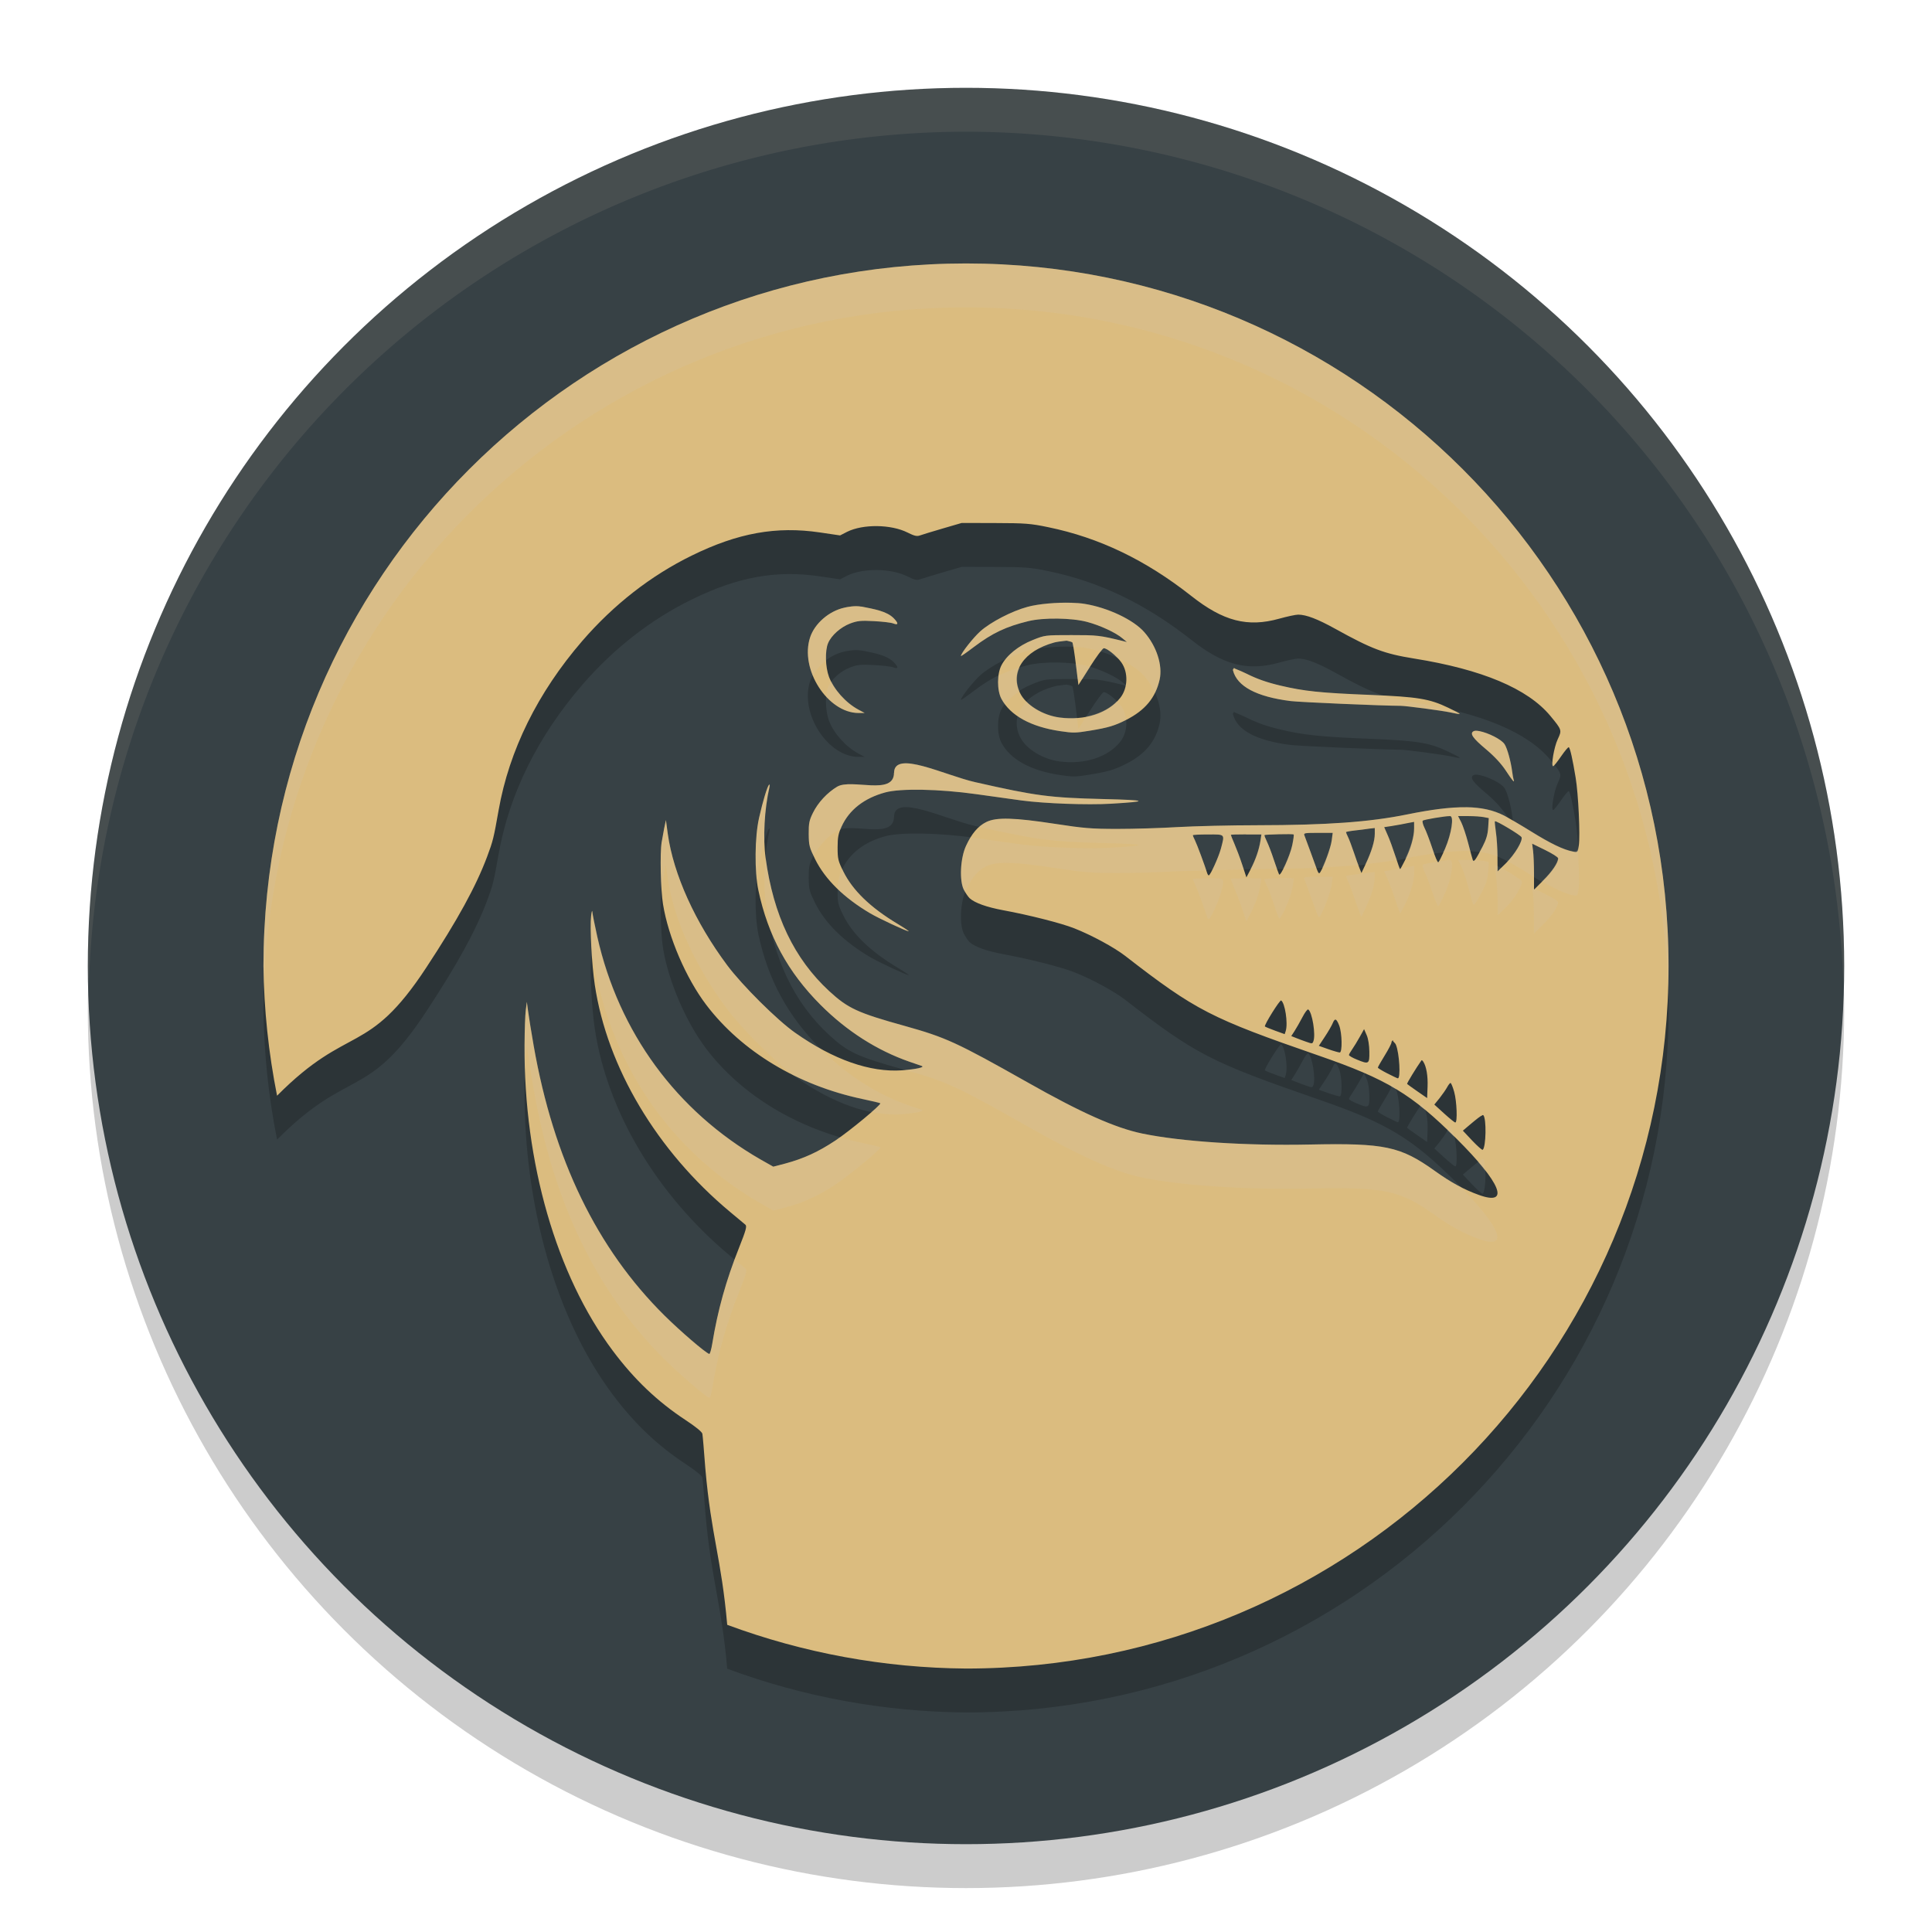 <svg xmlns="http://www.w3.org/2000/svg" width="22" height="22" version="1.1">
 <circle style="opacity:0.2" cx="11" cy="11.5" r="10"/>
 <circle style="fill:#374145" cx="11" cy="11" r="10"/>
 <path style="opacity:0.1;fill:#d3c6aa" d="M 11,1 A 10,10 0 0 0 1,11 10,10 0 0 0 1.011,11.291 10,10 0 0 1 11,1.5 10,10 0 0 1 20.989,11.209 10,10 0 0 0 21,11 10,10 0 0 0 11,1 Z"/>
 <path style="opacity:0.2" d="m 11,3.5 c -4.418,0 -8,3.582 -8,8 0.006,0.496 0.058,0.99 0.155,1.477 C 3.978,12.148 4.183,12.541 4.854,11.518 5.21,10.977 5.42,10.594 5.547,10.255 5.614,10.076 5.622,10.042 5.678,9.725 5.798,9.045 6.123,8.386 6.63,7.799 6.989,7.384 7.412,7.054 7.878,6.826 8.404,6.568 8.841,6.49 9.336,6.563 l 0.23,0.034 0.08,-0.041 c 0.18,-0.09 0.501,-0.086 0.688,0.008 0.078,0.039 0.107,0.046 0.142,0.033 0.024,-0.009 0.14,-0.044 0.259,-0.079 l 0.216,-0.063 0.38,0.001 c 0.341,0.001 0.403,0.005 0.604,0.047 0.583,0.12 1.111,0.374 1.63,0.783 0.365,0.288 0.641,0.36 1.002,0.259 0.09,-0.025 0.187,-0.046 0.216,-0.046 0.091,3.075e-4 0.219,0.049 0.423,0.162 0.415,0.23 0.556,0.283 0.897,0.338 0.773,0.124 1.293,0.342 1.551,0.653 0.132,0.16 0.133,0.162 0.084,0.266 -0.042,0.089 -0.079,0.307 -0.052,0.307 0.008,-2.26e-4 0.048,-0.051 0.09,-0.112 0.042,-0.061 0.081,-0.108 0.088,-0.104 0.015,0.009 0.044,0.139 0.078,0.346 0.031,0.185 0.053,0.658 0.036,0.772 -0.012,0.08 -0.013,0.081 -0.067,0.07 -0.107,-0.02 -0.254,-0.091 -0.473,-0.227 -0.122,-0.076 -0.263,-0.158 -0.313,-0.184 -0.239,-0.121 -0.546,-0.125 -1.102,-0.012 -0.427,0.087 -0.914,0.122 -1.706,0.123 -0.304,2.15e-4 -0.712,0.01 -0.906,0.021 -0.195,0.012 -0.505,0.021 -0.69,0.021 -0.294,-1.39e-4 -0.384,-0.008 -0.708,-0.058 -0.464,-0.071 -0.667,-0.077 -0.781,-0.021 -0.094,0.046 -0.167,0.131 -0.232,0.272 -0.065,0.14 -0.077,0.397 -0.025,0.499 0.019,0.037 0.049,0.081 0.067,0.098 0.059,0.053 0.193,0.101 0.381,0.136 0.298,0.055 0.664,0.148 0.81,0.206 0.202,0.08 0.452,0.216 0.577,0.312 0.808,0.626 0.975,0.711 2.208,1.138 0.777,0.269 1.056,0.437 1.566,0.944 0.51,0.507 0.616,0.772 0.256,0.642 -0.17,-0.061 -0.318,-0.142 -0.502,-0.274 -0.392,-0.28 -0.569,-0.318 -1.424,-0.3 -0.726,0.015 -1.462,-0.033 -1.907,-0.125 -0.308,-0.064 -0.698,-0.238 -1.312,-0.586 C 10.892,12.369 10.771,12.314 10.304,12.183 9.763,12.033 9.655,11.982 9.442,11.786 9.043,11.417 8.807,10.925 8.718,10.269 c -0.031,-0.229 -0.014,-0.555 0.043,-0.803 0.005,-0.024 0.004,-0.038 -0.004,-0.03 -0.02,0.02 -0.071,0.188 -0.113,0.375 -0.05,0.218 -0.054,0.612 -0.008,0.828 0.109,0.515 0.335,0.931 0.709,1.305 0.298,0.298 0.641,0.517 1.011,0.646 0.062,0.021 0.124,0.043 0.139,0.048 0.043,0.015 -0.064,0.038 -0.225,0.05 -0.361,0.026 -0.779,-0.12 -1.213,-0.425 C 8.853,12.12 8.452,11.721 8.281,11.492 7.915,11.001 7.669,10.457 7.604,9.995 L 7.583,9.838 7.563,9.932 c -0.01,0.052 -0.023,0.124 -0.029,0.16 -0.02,0.122 -0.011,0.543 0.016,0.705 0.06,0.373 0.263,0.845 0.494,1.148 0.404,0.53 1.042,0.914 1.775,1.069 0.109,0.023 0.202,0.045 0.205,0.049 0.015,0.015 -0.35,0.317 -0.511,0.424 -0.194,0.129 -0.359,0.205 -0.57,0.262 l -0.138,0.036 -0.145,-0.082 c -0.958,-0.551 -1.614,-1.447 -1.859,-2.537 -0.029,-0.13 -0.054,-0.257 -0.056,-0.282 -0.001,-0.025 -0.008,-0.005 -0.014,0.046 -0.015,0.128 0.007,0.553 0.042,0.785 0.141,0.94 0.707,1.89 1.539,2.584 0.084,0.07 0.163,0.136 0.176,0.147 0.019,0.017 0.007,0.062 -0.072,0.261 -0.149,0.373 -0.243,0.713 -0.305,1.09 -0.011,0.069 -0.027,0.124 -0.035,0.121 -0.048,-0.017 -0.331,-0.261 -0.51,-0.438 C 6.796,14.717 6.304,13.702 6.077,12.408 6.049,12.247 6.02,12.069 6.013,12.012 l -0.014,-0.104 -0.012,0.095 c -0.007,0.052 -0.013,0.231 -0.014,0.398 -0.008,1.338 0.363,2.622 1.004,3.479 0.247,0.33 0.509,0.579 0.829,0.79 0.117,0.077 0.188,0.135 0.192,0.157 0.004,0.019 0.019,0.198 0.034,0.397 0.067,0.772 0.182,1.016 0.249,1.778 C 9.152,19.325 10.072,19.493 11,19.5 c 4.418,0 8,-3.582 8,-8 0,-4.418 -3.582,-8 -8,-8 z m 1.199,3.864 c -0.166,-0.005 -0.372,0.012 -0.497,0.046 -0.18,0.048 -0.421,0.174 -0.537,0.277 -0.082,0.073 -0.223,0.252 -0.223,0.283 0,0.005 0.067,-0.041 0.148,-0.103 0.211,-0.159 0.366,-0.232 0.62,-0.294 0.173,-0.042 0.493,-0.038 0.669,0.009 0.148,0.039 0.329,0.123 0.404,0.188 l 0.049,0.041 -0.043,-0.011 c -0.27,-0.066 -0.294,-0.068 -0.587,-0.068 -0.301,-1.2e-5 -0.303,1.35e-4 -0.444,0.057 -0.161,0.064 -0.296,0.174 -0.354,0.286 -0.052,0.1 -0.052,0.285 -10e-4,0.382 0.101,0.191 0.336,0.32 0.672,0.369 0.148,0.022 0.173,0.021 0.338,-0.006 0.207,-0.034 0.28,-0.056 0.41,-0.122 0.216,-0.109 0.336,-0.253 0.382,-0.46 0.036,-0.162 -0.035,-0.381 -0.175,-0.54 -0.123,-0.141 -0.417,-0.28 -0.682,-0.322 -0.042,-0.007 -0.093,-0.01 -0.148,-0.012 z m -2.391,0.044 c -0.072,-0.014 -0.162,0.004 -0.195,0.012 -0.174,0.039 -0.336,0.18 -0.388,0.337 -0.121,0.363 0.199,0.862 0.552,0.862 h 0.069 L 9.775,8.581 C 9.63,8.503 9.494,8.35 9.44,8.208 9.398,8.095 9.393,7.909 9.43,7.823 9.467,7.735 9.573,7.641 9.681,7.6 c 0.083,-0.031 0.122,-0.035 0.27,-0.027 0.095,0.005 0.194,0.016 0.22,0.026 0.061,0.024 0.063,-0.001 0.005,-0.06 -0.08,-0.08 -0.221,-0.103 -0.366,-0.132 z m 2.34,0.385 c -0.036,0 0.059,0.009 0.065,0.026 0.006,0.015 0.024,0.129 0.039,0.254 l 0.028,0.228 0.131,-0.207 c 0.072,-0.114 0.143,-0.209 0.156,-0.212 0.033,-0.006 0.149,0.086 0.202,0.161 0.081,0.114 0.075,0.294 -0.013,0.404 -0.139,0.175 -0.403,0.26 -0.688,0.224 -0.195,-0.025 -0.387,-0.144 -0.453,-0.28 -0.117,-0.242 0.043,-0.479 0.387,-0.574 0.058,-0.016 0.181,-0.023 0.145,-0.023 z m 1.904,0.312 c 0.02,0 -0.017,0.006 -0.012,0.028 0.046,0.183 0.268,0.301 0.656,0.35 0.103,0.013 1.055,0.054 1.251,0.054 0.061,-1.85e-5 0.467,0.054 0.562,0.074 0.153,0.033 0.152,0.03 -0.018,-0.052 -0.212,-0.102 -0.347,-0.124 -0.886,-0.146 -0.575,-0.023 -0.752,-0.042 -1.025,-0.106 -0.156,-0.037 -0.268,-0.077 -0.386,-0.136 -0.082,-0.041 -0.163,-0.066 -0.143,-0.066 z m 2.753,0.716 c -0.012,1.655e-4 -0.022,0.003 -0.028,0.007 -0.042,0.026 -0.005,0.079 0.143,0.203 0.101,0.085 0.176,0.167 0.228,0.246 0.073,0.112 0.104,0.148 0.087,0.099 -0.004,-0.012 -0.011,-0.053 -0.016,-0.091 -0.015,-0.117 -0.056,-0.264 -0.086,-0.31 -0.037,-0.057 -0.188,-0.13 -0.284,-0.149 -0.016,-0.003 -0.031,-0.005 -0.043,-0.005 z m -6.625,0.479 c 0,0.265 -0.483,0.062 -0.647,0.158 -0.113,0.066 -0.219,0.18 -0.276,0.297 -0.042,0.085 -0.049,0.119 -0.048,0.241 0.001,0.131 0.007,0.153 0.073,0.287 0.114,0.23 0.327,0.439 0.625,0.615 0.099,0.059 0.411,0.204 0.44,0.206 0.009,5e-4 -0.048,-0.038 -0.128,-0.086 -0.308,-0.185 -0.511,-0.381 -0.617,-0.596 -0.059,-0.12 -0.065,-0.145 -0.064,-0.273 8.5e-5,-0.115 0.008,-0.158 0.045,-0.238 0.087,-0.191 0.258,-0.324 0.499,-0.389 0.174,-0.047 0.611,-0.039 1.033,0.02 0.185,0.026 0.418,0.059 0.518,0.072 0.26,0.035 0.748,0.053 1.019,0.037 0.441,-0.026 0.417,-0.041 -0.086,-0.053 -0.612,-0.015 -0.768,-0.035 -1.46,-0.192 -0.35,-0.079 -0.925,-0.371 -0.925,-0.106 z m 6.332,0.493 c 0.048,0 0.017,0.2 -0.057,0.372 -0.035,0.081 -0.07,0.151 -0.077,0.155 -0.007,0.005 -0.038,-0.068 -0.068,-0.16 -0.031,-0.093 -0.071,-0.199 -0.09,-0.235 -0.018,-0.037 -0.026,-0.073 -0.019,-0.08 0.013,-0.012 0.25,-0.052 0.311,-0.052 z m 0.091,0 h 0.119 c 0.065,0 0.144,0.006 0.175,0.012 l 0.056,0.011 -0.007,0.108 c -0.005,0.08 -0.022,0.136 -0.064,0.217 -0.08,0.153 -0.101,0.183 -0.111,0.152 -0.005,-0.014 -0.029,-0.101 -0.053,-0.193 -0.024,-0.092 -0.06,-0.199 -0.079,-0.237 z m 0.42,0.059 c 0.011,-0.011 0.294,0.158 0.303,0.182 0.016,0.041 -0.077,0.197 -0.178,0.296 l -0.095,0.093 -10e-4,-0.163 c -1.8e-4,-0.09 -0.008,-0.217 -0.018,-0.282 -0.009,-0.066 -0.015,-0.122 -0.012,-0.125 z m -0.92,0.007 v 0.076 c 0,0.095 -0.04,0.234 -0.105,0.363 -0.028,0.055 -0.052,0.1 -0.055,0.1 -0.003,0 -0.027,-0.068 -0.054,-0.151 -0.027,-0.083 -0.066,-0.191 -0.088,-0.239 l -0.039,-0.089 0.08,-0.012 c 0.044,-0.007 0.091,-0.015 0.105,-0.018 0.014,-0.003 0.055,-0.011 0.091,-0.018 z m -0.448,0.07 v 0.067 c 0,0.081 -0.037,0.201 -0.103,0.341 l -0.049,0.104 -0.021,-0.052 c -0.012,-0.028 -0.041,-0.109 -0.065,-0.181 -0.024,-0.071 -0.054,-0.151 -0.067,-0.177 -0.013,-0.026 -0.023,-0.05 -0.023,-0.055 0,-0.004 0.045,-0.013 0.1,-0.019 0.055,-0.006 0.128,-0.015 0.164,-0.021 z m -0.647,0.055 h 0.168 l -0.012,0.09 c -0.011,0.08 -0.087,0.291 -0.13,0.358 -0.013,0.02 -0.02,0.014 -0.036,-0.026 -0.011,-0.028 -0.044,-0.121 -0.075,-0.206 -0.031,-0.085 -0.062,-0.169 -0.069,-0.186 -0.012,-0.028 7.5e-4,-0.03 0.154,-0.03 z m -0.443,0.016 c 0.081,-0.002 0.162,-0.002 0.166,0.003 0.005,0.005 -0.003,0.06 -0.016,0.122 -0.024,0.117 -0.134,0.36 -0.15,0.332 -0.005,-0.009 -0.031,-0.081 -0.058,-0.162 -0.026,-0.081 -0.063,-0.176 -0.081,-0.213 -0.018,-0.037 -0.03,-0.069 -0.027,-0.072 0.005,-0.005 0.085,-0.008 0.166,-0.01 z m -0.808,0.002 c 0.197,0 0.19,-0.008 0.146,0.16 -0.025,0.095 -0.12,0.306 -0.139,0.306 -0.005,0 -0.012,-0.01 -0.016,-0.021 -0.028,-0.091 -0.119,-0.335 -0.14,-0.376 -0.014,-0.028 -0.025,-0.054 -0.025,-0.06 0,-0.005 0.078,-0.009 0.173,-0.009 z m 0.433,0 h 0.174 l -0.011,0.073 c -0.016,0.101 -0.054,0.212 -0.111,0.322 l -0.049,0.094 -0.048,-0.146 c -0.026,-0.08 -0.067,-0.187 -0.089,-0.238 -0.022,-0.051 -0.04,-0.096 -0.04,-0.1 0,-0.004 0.078,-0.006 0.174,-0.006 z m 3.257,0.105 0.147,0.072 c 0.081,0.04 0.149,0.082 0.149,0.095 0.002,0.048 -0.071,0.155 -0.171,0.253 l -0.104,0.104 v -0.183 c 0,-0.1 -0.005,-0.218 -0.011,-0.262 z m -2.859,1.785 c 0.044,0.027 0.08,0.258 0.053,0.347 l -0.012,0.037 -0.108,-0.039 c -0.06,-0.022 -0.113,-0.044 -0.117,-0.048 -0.013,-0.013 0.17,-0.306 0.185,-0.297 z m 0.309,0.103 c 0.045,0.028 0.087,0.288 0.059,0.361 -0.012,0.031 -0.013,0.031 -0.084,0.006 -0.028,-0.01 -0.079,-0.028 -0.11,-0.041 l -0.058,-0.023 0.037,-0.057 c 0.02,-0.031 0.06,-0.101 0.089,-0.156 0.028,-0.055 0.058,-0.095 0.067,-0.09 z m 0.312,0.116 c 0.011,0.003 0.024,0.024 0.04,0.065 0.034,0.085 0.038,0.311 0.006,0.309 -0.012,-7.5e-4 -0.071,-0.017 -0.13,-0.038 l -0.107,-0.038 0.068,-0.103 c 0.038,-0.057 0.077,-0.125 0.088,-0.151 0.013,-0.032 0.024,-0.047 0.035,-0.044 z m 0.324,0.108 0.03,0.069 c 0.018,0.041 0.029,0.117 0.03,0.188 0.002,0.141 -0.005,0.146 -0.141,0.09 -0.05,-0.02 -0.091,-0.044 -0.091,-0.052 0,-0.008 0.017,-0.038 0.037,-0.066 0.02,-0.029 0.059,-0.092 0.086,-0.141 z m 0.33,0.131 c -0.005,0.01 0.023,0.022 0.033,0.048 0.039,0.095 0.056,0.384 0.021,0.381 -0.007,-5.5e-4 -0.06,-0.026 -0.119,-0.056 -0.059,-0.03 -0.108,-0.06 -0.108,-0.066 0,-0.007 0.035,-0.068 0.078,-0.138 0.043,-0.069 0.077,-0.136 0.077,-0.148 0,-0.02 0.023,-0.031 0.018,-0.021 z m 0.324,0.224 c 0.003,-0.004 0.013,0.003 0.021,0.017 0.034,0.053 0.053,0.16 0.048,0.284 l -0.005,0.129 -0.11,-0.076 c -0.061,-0.042 -0.114,-0.081 -0.118,-0.085 -0.005,-0.006 0.105,-0.186 0.164,-0.269 z m 0.33,0.258 c 0.008,0 0.026,0.045 0.042,0.101 0.03,0.107 0.039,0.349 0.013,0.349 -0.009,0 -0.065,-0.046 -0.127,-0.102 l -0.112,-0.102 0.061,-0.075 c 0.033,-0.042 0.071,-0.097 0.085,-0.123 0.014,-0.026 0.031,-0.048 0.039,-0.048 z m 0.361,0.367 c 0.006,-0.002 0.01,-0.002 0.013,0 0.037,0.037 0.031,0.364 -0.007,0.394 -0.007,0.005 -0.06,-0.042 -0.119,-0.104 l -0.107,-0.114 0.08,-0.068 c 0.082,-0.069 0.122,-0.1 0.141,-0.106 z"/>
 <path style="fill:#dbbc7f" d="M 11,3 C 6.582,3 3,6.582 3,11 3.006,11.496 3.058,11.99 3.155,12.477 3.978,11.648 4.183,12.041 4.854,11.018 5.21,10.477 5.42,10.094 5.547,9.755 5.614,9.576 5.622,9.542 5.678,9.225 5.798,8.545 6.123,7.886 6.63,7.299 6.989,6.884 7.412,6.554 7.878,6.326 8.404,6.068 8.841,5.99 9.336,6.063 l 0.23,0.034 0.08,-0.041 c 0.18,-0.09 0.501,-0.086 0.688,0.008 0.078,0.039 0.107,0.046 0.142,0.033 0.024,-0.009 0.14,-0.044 0.259,-0.079 l 0.216,-0.063 0.38,0.001 c 0.341,0.001 0.403,0.005 0.604,0.047 0.583,0.12 1.111,0.374 1.63,0.783 0.365,0.288 0.641,0.36 1.002,0.259 0.09,-0.025 0.187,-0.046 0.216,-0.046 0.091,3.075e-4 0.219,0.049 0.423,0.162 0.415,0.23 0.556,0.283 0.897,0.338 0.773,0.124 1.293,0.342 1.551,0.653 0.132,0.16 0.133,0.162 0.084,0.266 -0.042,0.089 -0.079,0.307 -0.052,0.307 0.008,-2.26e-4 0.048,-0.051 0.09,-0.112 0.042,-0.061 0.081,-0.108 0.088,-0.104 0.015,0.009 0.044,0.139 0.078,0.346 0.031,0.185 0.053,0.658 0.036,0.772 -0.012,0.08 -0.013,0.081 -0.067,0.07 -0.107,-0.02 -0.254,-0.091 -0.473,-0.227 -0.122,-0.076 -0.263,-0.158 -0.313,-0.184 -0.239,-0.121 -0.546,-0.125 -1.102,-0.012 -0.427,0.087 -0.914,0.122 -1.706,0.123 -0.304,2.15e-4 -0.712,0.01 -0.906,0.021 -0.195,0.012 -0.505,0.021 -0.69,0.021 -0.294,-1.39e-4 -0.384,-0.008 -0.708,-0.058 -0.464,-0.071 -0.667,-0.077 -0.781,-0.021 -0.094,0.046 -0.167,0.131 -0.232,0.272 -0.065,0.14 -0.077,0.397 -0.025,0.499 0.019,0.037 0.049,0.081 0.067,0.098 0.059,0.053 0.193,0.101 0.381,0.136 0.298,0.055 0.664,0.148 0.81,0.206 0.202,0.08 0.452,0.216 0.577,0.312 0.808,0.626 0.975,0.711 2.208,1.138 0.777,0.269 1.056,0.437 1.566,0.944 0.51,0.507 0.616,0.772 0.256,0.642 -0.17,-0.061 -0.318,-0.142 -0.502,-0.274 -0.392,-0.28 -0.569,-0.318 -1.424,-0.3 -0.726,0.015 -1.462,-0.033 -1.907,-0.125 -0.308,-0.064 -0.698,-0.238 -1.312,-0.586 C 10.892,11.869 10.771,11.814 10.304,11.683 9.763,11.533 9.655,11.482 9.442,11.286 9.043,10.917 8.807,10.425 8.718,9.769 8.687,9.541 8.704,9.215 8.761,8.966 c 0.005,-0.024 0.004,-0.038 -0.004,-0.03 -0.02,0.02 -0.071,0.188 -0.113,0.375 -0.05,0.218 -0.054,0.612 -0.008,0.828 0.109,0.515 0.335,0.931 0.709,1.305 0.298,0.298 0.641,0.517 1.011,0.646 0.062,0.021 0.124,0.043 0.139,0.048 0.043,0.015 -0.064,0.038 -0.225,0.05 C 9.908,12.213 9.491,12.067 9.057,11.762 8.853,11.62 8.452,11.221 8.281,10.992 7.915,10.501 7.669,9.957 7.604,9.495 L 7.583,9.338 7.563,9.432 c -0.01,0.052 -0.023,0.124 -0.029,0.16 -0.02,0.122 -0.011,0.543 0.016,0.705 0.06,0.373 0.263,0.845 0.494,1.148 0.404,0.53 1.042,0.914 1.775,1.069 0.109,0.023 0.202,0.045 0.205,0.049 0.015,0.015 -0.35,0.317 -0.511,0.424 -0.194,0.129 -0.359,0.205 -0.57,0.262 l -0.138,0.036 -0.145,-0.082 c -0.958,-0.551 -1.614,-1.447 -1.859,-2.537 -0.029,-0.13 -0.054,-0.257 -0.056,-0.282 -0.001,-0.025 -0.008,-0.005 -0.014,0.046 -0.015,0.128 0.007,0.553 0.042,0.785 0.141,0.94 0.707,1.89 1.539,2.584 0.084,0.07 0.163,0.136 0.176,0.147 0.019,0.017 0.007,0.062 -0.072,0.261 -0.149,0.373 -0.243,0.713 -0.305,1.09 -0.011,0.069 -0.027,0.124 -0.035,0.121 -0.048,-0.017 -0.331,-0.261 -0.51,-0.438 C 6.796,14.217 6.304,13.202 6.077,11.908 6.049,11.747 6.02,11.569 6.013,11.512 l -0.014,-0.104 -0.012,0.095 c -0.007,0.052 -0.013,0.231 -0.014,0.398 -0.008,1.338 0.363,2.622 1.004,3.479 0.247,0.33 0.509,0.579 0.829,0.79 0.117,0.077 0.188,0.135 0.192,0.157 0.004,0.019 0.019,0.198 0.034,0.397 0.067,0.772 0.182,1.016 0.249,1.778 C 9.152,18.825 10.072,18.993 11,19 c 4.418,0 8,-3.582 8,-8 0,-4.418 -3.582,-8 -8,-8 z m 1.199,3.864 c -0.166,-0.005 -0.372,0.012 -0.497,0.046 -0.18,0.048 -0.421,0.174 -0.537,0.277 -0.082,0.073 -0.223,0.252 -0.223,0.283 0,0.005 0.067,-0.041 0.148,-0.103 0.211,-0.159 0.366,-0.232 0.62,-0.294 0.173,-0.042 0.493,-0.038 0.669,0.009 0.148,0.039 0.329,0.123 0.404,0.188 l 0.049,0.041 -0.043,-0.011 c -0.27,-0.066 -0.294,-0.068 -0.587,-0.068 -0.301,-1.2e-5 -0.303,1.35e-4 -0.444,0.057 -0.161,0.064 -0.296,0.174 -0.354,0.286 -0.052,0.1 -0.052,0.285 -10e-4,0.382 0.101,0.191 0.336,0.32 0.672,0.369 0.148,0.022 0.173,0.021 0.338,-0.006 0.207,-0.034 0.28,-0.056 0.41,-0.122 0.216,-0.109 0.336,-0.253 0.382,-0.46 0.036,-0.162 -0.035,-0.381 -0.175,-0.54 -0.123,-0.141 -0.417,-0.28 -0.682,-0.322 -0.042,-0.007 -0.093,-0.01 -0.148,-0.012 z m -2.391,0.044 c -0.072,-0.014 -0.162,0.004 -0.195,0.012 -0.174,0.039 -0.336,0.18 -0.388,0.337 -0.121,0.363 0.199,0.862 0.552,0.862 h 0.069 L 9.775,8.081 C 9.63,8.003 9.494,7.85 9.44,7.708 9.398,7.595 9.393,7.409 9.43,7.323 9.467,7.235 9.573,7.141 9.681,7.1 c 0.083,-0.031 0.122,-0.035 0.27,-0.027 0.095,0.005 0.194,0.016 0.22,0.026 0.061,0.024 0.063,-0.001 0.005,-0.06 -0.08,-0.08 -0.221,-0.103 -0.366,-0.132 z m 2.34,0.385 c -0.036,0 0.059,0.009 0.065,0.026 0.006,0.015 0.024,0.129 0.039,0.254 l 0.028,0.228 0.131,-0.207 c 0.072,-0.114 0.143,-0.209 0.156,-0.212 0.033,-0.006 0.149,0.086 0.202,0.161 0.081,0.114 0.075,0.294 -0.013,0.404 -0.139,0.175 -0.403,0.26 -0.688,0.224 -0.195,-0.025 -0.387,-0.144 -0.453,-0.28 -0.117,-0.242 0.043,-0.479 0.387,-0.574 0.058,-0.016 0.181,-0.023 0.145,-0.023 z m 1.904,0.312 c 0.02,0 -0.017,0.006 -0.012,0.028 0.046,0.183 0.268,0.301 0.656,0.35 0.103,0.013 1.055,0.054 1.251,0.054 0.061,-1.85e-5 0.467,0.054 0.562,0.074 0.153,0.033 0.152,0.03 -0.018,-0.052 -0.212,-0.102 -0.347,-0.124 -0.886,-0.146 -0.575,-0.023 -0.752,-0.042 -1.025,-0.106 -0.156,-0.037 -0.268,-0.077 -0.386,-0.136 -0.082,-0.041 -0.163,-0.066 -0.143,-0.066 z m 2.753,0.716 c -0.012,1.655e-4 -0.022,0.003 -0.028,0.007 -0.042,0.026 -0.005,0.079 0.143,0.203 0.101,0.085 0.176,0.167 0.228,0.246 0.073,0.112 0.104,0.148 0.087,0.099 -0.004,-0.012 -0.011,-0.053 -0.016,-0.091 -0.015,-0.117 -0.056,-0.264 -0.086,-0.31 -0.037,-0.057 -0.188,-0.13 -0.284,-0.149 -0.016,-0.003 -0.031,-0.005 -0.043,-0.005 z m -6.625,0.479 c 0,0.265 -0.483,0.062 -0.647,0.158 C 9.421,9.025 9.314,9.139 9.257,9.256 c -0.042,0.085 -0.049,0.119 -0.048,0.241 0.001,0.131 0.007,0.153 0.073,0.287 0.114,0.23 0.327,0.439 0.625,0.615 0.099,0.059 0.411,0.204 0.44,0.206 0.009,5e-4 -0.048,-0.038 -0.128,-0.086 C 9.911,10.334 9.709,10.138 9.603,9.923 9.543,9.803 9.538,9.778 9.538,9.65 c 8.5e-5,-0.115 0.008,-0.158 0.045,-0.238 0.087,-0.191 0.258,-0.324 0.499,-0.389 0.174,-0.047 0.611,-0.039 1.033,0.02 0.185,0.026 0.418,0.059 0.518,0.072 0.26,0.035 0.748,0.053 1.019,0.037 0.441,-0.026 0.417,-0.041 -0.086,-0.053 -0.612,-0.015 -0.768,-0.035 -1.46,-0.192 -0.35,-0.079 -0.925,-0.371 -0.925,-0.106 z m 6.332,0.493 c 0.048,0 0.017,0.2 -0.057,0.372 -0.035,0.081 -0.07,0.151 -0.077,0.155 -0.007,0.005 -0.038,-0.068 -0.068,-0.16 -0.031,-0.093 -0.071,-0.199 -0.09,-0.235 -0.018,-0.037 -0.026,-0.073 -0.019,-0.08 0.013,-0.012 0.25,-0.052 0.311,-0.052 z m 0.091,0 h 0.119 c 0.065,0 0.144,0.006 0.175,0.012 l 0.056,0.011 -0.007,0.108 c -0.005,0.08 -0.022,0.136 -0.064,0.217 -0.08,0.153 -0.101,0.183 -0.111,0.152 -0.005,-0.014 -0.029,-0.101 -0.053,-0.193 -0.024,-0.092 -0.06,-0.199 -0.079,-0.237 z m 0.42,0.059 c 0.011,-0.011 0.294,0.158 0.303,0.182 0.016,0.041 -0.077,0.197 -0.178,0.296 l -0.095,0.093 -10e-4,-0.163 c -1.8e-4,-0.09 -0.008,-0.217 -0.018,-0.282 -0.009,-0.066 -0.015,-0.122 -0.012,-0.125 z m -0.92,0.007 v 0.076 c 0,0.095 -0.04,0.234 -0.105,0.363 -0.028,0.055 -0.052,0.1 -0.055,0.1 -0.003,0 -0.027,-0.068 -0.054,-0.151 -0.027,-0.083 -0.066,-0.191 -0.088,-0.239 l -0.039,-0.089 0.08,-0.012 c 0.044,-0.007 0.091,-0.015 0.105,-0.018 0.014,-0.003 0.055,-0.011 0.091,-0.018 z m -0.448,0.07 v 0.067 c 0,0.081 -0.037,0.201 -0.103,0.341 l -0.049,0.104 -0.021,-0.052 c -0.012,-0.028 -0.041,-0.109 -0.065,-0.181 -0.024,-0.071 -0.054,-0.151 -0.067,-0.177 -0.013,-0.026 -0.023,-0.05 -0.023,-0.055 0,-0.004 0.045,-0.013 0.1,-0.019 0.055,-0.006 0.128,-0.015 0.164,-0.021 z m -0.647,0.055 h 0.168 l -0.012,0.09 c -0.011,0.08 -0.087,0.291 -0.13,0.358 -0.013,0.02 -0.02,0.014 -0.036,-0.026 -0.011,-0.028 -0.044,-0.121 -0.075,-0.206 -0.031,-0.085 -0.062,-0.169 -0.069,-0.186 -0.012,-0.028 7.5e-4,-0.03 0.154,-0.03 z m -0.443,0.016 c 0.081,-0.002 0.162,-0.002 0.166,0.003 0.005,0.005 -0.003,0.06 -0.016,0.122 -0.024,0.117 -0.134,0.36 -0.15,0.332 -0.005,-0.009 -0.031,-0.081 -0.058,-0.162 -0.026,-0.081 -0.063,-0.176 -0.081,-0.213 -0.018,-0.037 -0.03,-0.069 -0.027,-0.072 0.005,-0.005 0.085,-0.008 0.166,-0.01 z m -0.808,0.002 c 0.197,0 0.19,-0.008 0.146,0.16 -0.025,0.095 -0.12,0.306 -0.139,0.306 -0.005,0 -0.012,-0.01 -0.016,-0.021 -0.028,-0.091 -0.119,-0.335 -0.14,-0.376 -0.014,-0.028 -0.025,-0.054 -0.025,-0.06 0,-0.005 0.078,-0.009 0.173,-0.009 z m 0.433,0 h 0.174 l -0.011,0.073 c -0.016,0.101 -0.054,0.212 -0.111,0.322 l -0.049,0.094 -0.048,-0.146 c -0.026,-0.08 -0.067,-0.187 -0.089,-0.238 -0.022,-0.051 -0.04,-0.096 -0.04,-0.1 0,-0.004 0.078,-0.006 0.174,-0.006 z m 3.257,0.105 0.147,0.072 c 0.081,0.04 0.149,0.082 0.149,0.095 0.002,0.048 -0.071,0.155 -0.171,0.253 l -0.104,0.104 V 9.948 c 0,-0.1 -0.005,-0.218 -0.011,-0.262 z m -2.859,1.785 c 0.044,0.027 0.08,0.258 0.053,0.347 l -0.012,0.037 -0.108,-0.039 c -0.06,-0.022 -0.113,-0.044 -0.117,-0.048 -0.013,-0.013 0.17,-0.306 0.185,-0.297 z m 0.309,0.103 c 0.045,0.028 0.087,0.288 0.059,0.361 -0.012,0.031 -0.013,0.031 -0.084,0.006 -0.028,-0.01 -0.079,-0.028 -0.11,-0.041 l -0.058,-0.023 0.037,-0.057 c 0.02,-0.031 0.06,-0.101 0.089,-0.156 0.028,-0.055 0.058,-0.095 0.067,-0.09 z m 0.312,0.116 c 0.011,0.003 0.024,0.024 0.04,0.065 0.034,0.085 0.038,0.311 0.006,0.309 -0.012,-7.5e-4 -0.071,-0.017 -0.13,-0.038 l -0.107,-0.038 0.068,-0.103 c 0.038,-0.057 0.077,-0.125 0.088,-0.151 0.013,-0.032 0.024,-0.047 0.035,-0.044 z m 0.324,0.108 0.03,0.069 c 0.018,0.041 0.029,0.117 0.03,0.188 0.002,0.141 -0.005,0.146 -0.141,0.09 -0.05,-0.02 -0.091,-0.044 -0.091,-0.052 0,-0.008 0.017,-0.038 0.037,-0.066 0.02,-0.029 0.059,-0.092 0.086,-0.141 z m 0.33,0.131 c -0.005,0.01 0.023,0.022 0.033,0.048 0.039,0.095 0.056,0.384 0.021,0.381 -0.007,-5.5e-4 -0.06,-0.026 -0.119,-0.056 -0.059,-0.03 -0.108,-0.06 -0.108,-0.066 0,-0.007 0.035,-0.068 0.078,-0.138 0.043,-0.069 0.077,-0.136 0.077,-0.148 0,-0.02 0.023,-0.031 0.018,-0.021 z m 0.324,0.224 c 0.003,-0.004 0.013,0.003 0.021,0.017 0.034,0.053 0.053,0.16 0.048,0.284 l -0.005,0.129 -0.11,-0.076 c -0.061,-0.042 -0.114,-0.081 -0.118,-0.085 -0.005,-0.006 0.105,-0.186 0.164,-0.269 z m 0.33,0.258 c 0.008,0 0.026,0.045 0.042,0.101 0.03,0.107 0.039,0.349 0.013,0.349 -0.009,0 -0.065,-0.046 -0.127,-0.102 l -0.112,-0.102 0.061,-0.075 c 0.033,-0.042 0.071,-0.097 0.085,-0.123 0.014,-0.026 0.031,-0.048 0.039,-0.048 z m 0.361,0.367 c 0.006,-0.002 0.01,-0.002 0.013,0 0.037,0.037 0.031,0.364 -0.007,0.394 -0.007,0.005 -0.06,-0.042 -0.119,-0.104 l -0.107,-0.114 0.08,-0.068 c 0.082,-0.069 0.122,-0.1 0.141,-0.106 z"/>
 <path style="opacity:0.2;fill:#d3c6aa" d="M 11,3 C 6.582,3 3,6.582 3,11 3.001,11.065 3.005,11.13 3.008,11.195 3.168,6.918 6.684,3.5 11,3.5 c 4.335,0 7.862,3.448 7.994,7.75 C 18.997,11.167 19,11.084 19,11 19,6.582 15.418,3 11,3 Z m 1.199,3.863 c -0.166,-0.005 -0.371,0.013 -0.496,0.047 -0.18,0.048 -0.423,0.174 -0.539,0.277 -0.082,0.073 -0.221,0.252 -0.221,0.283 0,0.005 0.067,-0.042 0.148,-0.104 0.211,-0.159 0.365,-0.231 0.619,-0.293 0.173,-0.042 0.494,-0.039 0.67,0.008 0.148,0.039 0.327,0.123 0.402,0.188 l 0.051,0.041 -0.045,-0.01 c -0.27,-0.066 -0.293,-0.068 -0.586,-0.068 -0.301,-1.2e-5 -0.304,1.346e-4 -0.445,0.057 -0.129,0.052 -0.239,0.133 -0.309,0.221 0.086,-0.042 0.176,-0.079 0.254,-0.1 0.032,-0.009 0.077,-0.013 0.117,-0.02 0.054,-0.03 0.114,-0.055 0.184,-0.074 0.058,-0.016 0.181,-0.023 0.145,-0.023 -0.036,0 0.06,0.009 0.066,0.025 0.001,0.003 0.004,0.038 0.006,0.047 0.046,0.002 0.091,0.004 0.127,0.01 0.061,0.01 0.124,0.026 0.186,0.045 0.013,-0.016 0.031,-0.038 0.035,-0.039 0.025,-0.005 0.093,0.051 0.15,0.109 0.131,0.06 0.245,0.132 0.311,0.207 0.051,0.058 0.09,0.125 0.121,0.193 0.024,-0.047 0.042,-0.097 0.055,-0.152 C 13.241,7.576 13.169,7.356 13.029,7.197 12.906,7.057 12.613,6.918 12.348,6.875 12.306,6.868 12.255,6.865 12.199,6.863 Z M 9.697,6.906 c -0.036,0.004 -0.067,0.01 -0.084,0.014 -0.174,0.039 -0.335,0.179 -0.387,0.336 -0.046,0.138 -0.028,0.297 0.031,0.439 0.035,-0.067 0.086,-0.125 0.15,-0.174 -0.004,-0.077 0.002,-0.153 0.021,-0.199 0.037,-0.088 0.144,-0.182 0.252,-0.223 0.083,-0.031 0.122,-0.035 0.27,-0.027 0.095,0.005 0.193,0.017 0.219,0.027 0.061,0.024 0.064,-0.002 0.006,-0.061 -0.08,-0.08 -0.221,-0.102 -0.367,-0.131 -0.036,-0.007 -0.076,-0.006 -0.111,-0.002 z M 12.25,7.559 c 8.47e-4,0.007 0.001,0.007 0.002,0.014 l 0.021,0.162 c 0.019,1.109e-4 0.032,0.002 0.049,0.002 L 12.412,7.594 C 12.402,7.591 12.391,7.585 12.381,7.582 12.344,7.572 12.297,7.565 12.25,7.559 Z m -0.639,0.043 c -0.087,0.025 -0.165,0.054 -0.238,0.09 -0.013,0.093 -0.005,0.2 0.029,0.266 0.011,0.021 0.026,0.041 0.041,0.061 0.041,-0.054 0.098,-0.104 0.166,-0.148 -0.039,-0.093 -0.036,-0.185 0.002,-0.268 z m 2.441,0.004 c 0.02,0 -0.017,0.005 -0.012,0.027 0.046,0.183 0.268,0.301 0.656,0.35 0.103,0.013 1.054,0.055 1.25,0.055 0.061,-1.85e-5 0.468,0.054 0.562,0.074 0.122,0.026 0.115,0.017 0.035,-0.023 -0.137,-0.033 -0.283,-0.065 -0.441,-0.09 -0.132,-0.021 -0.234,-0.045 -0.334,-0.076 -0.055,-0.003 -0.098,-0.005 -0.164,-0.008 -0.575,-0.023 -0.752,-0.043 -1.025,-0.107 -0.156,-0.037 -0.267,-0.076 -0.385,-0.135 -0.082,-0.041 -0.163,-0.066 -0.143,-0.066 z M 9.467,7.76 c -0.016,0.021 -0.028,0.041 -0.037,0.062 -0.012,0.027 -0.018,0.068 -0.021,0.109 0.103,0.112 0.233,0.188 0.369,0.188 h 0.07 L 9.775,8.08 C 9.648,8.012 9.53,7.886 9.467,7.76 Z m 3.352,0.039 c -4.66e-4,0.003 -0.001,0.005 -0.002,0.008 l 0.018,0.004 z m -1.129,0.189 c -0.05,0.051 -0.082,0.107 -0.098,0.168 0.121,0.082 0.283,0.141 0.482,0.17 0.148,0.022 0.173,0.021 0.338,-0.006 0.207,-0.034 0.28,-0.057 0.41,-0.123 -0.006,-0.056 -0.021,-0.11 -0.053,-0.154 -0.013,-0.019 -0.034,-0.036 -0.053,-0.055 -0.087,0.086 -0.207,0.143 -0.346,0.17 l -0.09,0.143 -0.016,-0.125 c -0.063,0.004 -0.129,0.003 -0.195,-0.006 -0.146,-0.019 -0.29,-0.09 -0.381,-0.182 z m 5.115,0.332 c -0.012,1.655e-4 -0.021,0.004 -0.027,0.008 -0.042,0.026 -0.005,0.079 0.143,0.203 0.101,0.085 0.177,0.167 0.229,0.246 0.073,0.112 0.103,0.148 0.086,0.098 -0.004,-0.012 -0.011,-0.052 -0.016,-0.09 -0.015,-0.117 -0.056,-0.265 -0.086,-0.311 -0.037,-0.057 -0.189,-0.129 -0.285,-0.148 -0.016,-0.003 -0.031,-0.006 -0.043,-0.006 z m 0.873,0.361 c -9.1e-4,0.025 3.34e-4,0.043 0.008,0.043 0.001,-3.48e-5 0.011,-0.015 0.014,-0.018 -0.007,-0.008 -0.014,-0.016 -0.021,-0.025 z m -7.402,0.012 c -0.059,0.009 -0.096,0.041 -0.096,0.107 0,0.265 -0.482,0.062 -0.646,0.158 C 9.421,9.025 9.315,9.139 9.258,9.256 c -0.042,0.085 -0.05,0.118 -0.049,0.24 10e-4,0.113 0.012,0.155 0.057,0.248 0.059,-0.112 0.159,-0.222 0.268,-0.285 0.011,-0.006 0.026,-0.008 0.039,-0.012 0.005,-0.012 0.006,-0.022 0.012,-0.035 0.087,-0.191 0.257,-0.324 0.498,-0.389 0.174,-0.047 0.611,-0.039 1.033,0.02 0.185,0.026 0.418,0.059 0.518,0.072 0.26,0.035 0.749,0.053 1.02,0.037 0.441,-0.026 0.415,-0.041 -0.088,-0.053 C 11.952,9.085 11.798,9.063 11.105,8.906 10.843,8.847 10.453,8.667 10.275,8.693 Z M 8.758,8.936 c -0.02,0.02 -0.071,0.188 -0.113,0.375 -0.04,0.176 -0.049,0.463 -0.027,0.682 0.007,-0.067 0.016,-0.13 0.027,-0.182 0.02,-0.085 0.039,-0.163 0.059,-0.229 -0.006,-0.2 0.016,-0.429 0.059,-0.615 0.005,-0.024 0.003,-0.039 -0.004,-0.031 z M 16.693,9.193 c -0.176,-0.002 -0.392,0.026 -0.67,0.082 -0.427,0.087 -0.913,0.122 -1.705,0.123 -0.304,2.15e-4 -0.712,0.01 -0.906,0.021 -0.195,0.012 -0.506,0.02 -0.691,0.02 -0.294,-1.39e-4 -0.383,-0.007 -0.707,-0.057 -0.464,-0.071 -0.667,-0.077 -0.781,-0.021 -0.029,0.014 -0.057,0.033 -0.082,0.055 0.648,0.146 0.818,0.169 1.414,0.184 0.503,0.012 0.529,0.027 0.088,0.053 -0.271,0.016 -0.759,-0.002 -1.02,-0.037 -0.1,-0.014 -0.332,-0.046 -0.518,-0.072 -0.022,-0.003 -0.043,-0.005 -0.064,-0.008 -0.018,0.029 -0.034,0.061 -0.051,0.098 -0.065,0.14 -0.077,0.398 -0.025,0.5 0.005,0.01 0.011,0.015 0.018,0.025 0.003,-0.008 0.004,-0.018 0.008,-0.025 0.065,-0.141 0.138,-0.226 0.232,-0.271 0.114,-0.055 0.318,-0.05 0.781,0.021 0.324,0.05 0.413,0.057 0.707,0.057 0.185,9e-5 0.497,-0.008 0.691,-0.02 0.07,-0.004 0.215,-0.004 0.324,-0.008 -0.035,-0.105 -0.108,-0.305 -0.127,-0.342 -0.014,-0.028 -0.025,-0.055 -0.025,-0.061 0,-0.005 0.077,-0.008 0.172,-0.008 h 0.002 c 0.197,0 0.19,-0.008 0.146,0.16 -0.017,0.064 -0.066,0.179 -0.102,0.248 0.127,-0.003 0.23,-0.006 0.361,-0.008 l -0.02,-0.057 c -0.026,-0.08 -0.067,-0.187 -0.09,-0.238 -0.022,-0.051 -0.039,-0.096 -0.039,-0.1 0,-0.004 0.078,-0.006 0.174,-0.006 h 0.174 l -0.01,0.072 c -0.016,0.101 -0.054,0.212 -0.111,0.322 l -0.002,0.004 c 0.028,-1.55e-4 0.052,-0.002 0.078,-0.002 0.082,-6.3e-5 0.148,-0.003 0.225,-0.004 -0.011,-0.031 -0.021,-0.05 -0.037,-0.1 -0.026,-0.081 -0.062,-0.176 -0.08,-0.213 -0.018,-0.037 -0.03,-0.069 -0.027,-0.072 0.005,-0.005 0.085,-0.008 0.166,-0.01 0.081,-0.002 0.162,-0.003 0.166,0.002 0.005,0.005 -0.003,0.061 -0.016,0.123 -0.016,0.075 -0.065,0.195 -0.104,0.27 0.134,-0.002 0.262,-0.005 0.379,-0.01 -0.014,-0.036 -0.041,-0.109 -0.068,-0.186 -0.031,-0.085 -0.061,-0.169 -0.068,-0.186 -0.012,-0.028 7.49e-4,-0.029 0.154,-0.029 h 0.168 l -0.012,0.09 c -0.009,0.069 -0.064,0.218 -0.107,0.307 0.148,-0.007 0.286,-0.017 0.412,-0.029 -0.014,-0.038 -0.032,-0.086 -0.051,-0.143 -0.024,-0.071 -0.055,-0.152 -0.068,-0.178 -0.013,-0.026 -0.021,-0.05 -0.021,-0.055 0,-0.004 0.045,-0.012 0.1,-0.018 0.055,-0.006 0.128,-0.016 0.164,-0.021 l 0.062,-0.008 v 0.066 c 0,0.081 -0.036,0.202 -0.102,0.342 l -0.004,0.006 c 0.126,-0.014 0.246,-0.029 0.357,-0.049 -0.007,-0.022 -0.009,-0.022 -0.018,-0.049 -0.027,-0.083 -0.066,-0.19 -0.088,-0.238 l -0.039,-0.09 0.08,-0.012 c 0.044,-0.007 0.091,-0.015 0.105,-0.018 0.014,-0.003 0.056,-0.011 0.092,-0.018 l 0.064,-0.012 v 0.076 c 0,0.09 -0.038,0.218 -0.098,0.342 0.006,-0.001 0.012,-8.26e-4 0.018,-0.002 0.116,-0.024 0.215,-0.039 0.311,-0.053 -0.008,-0.021 -0.015,-0.038 -0.023,-0.062 -0.031,-0.093 -0.071,-0.198 -0.09,-0.234 -0.018,-0.037 -0.025,-0.073 -0.018,-0.08 0.013,-0.012 0.248,-0.053 0.309,-0.053 0.048,0 0.019,0.201 -0.055,0.373 -0.01,0.024 -0.014,0.024 -0.023,0.045 0.116,-0.013 0.22,-0.02 0.311,-0.016 -0.01,-0.035 -0.014,-0.05 -0.025,-0.096 -0.024,-0.092 -0.061,-0.198 -0.08,-0.236 l -0.035,-0.07 h 0.119 c 0.065,0 0.145,0.006 0.176,0.012 l 0.055,0.012 -0.006,0.107 c -0.005,0.08 -0.022,0.136 -0.064,0.217 -0.018,0.033 -0.023,0.042 -0.035,0.064 0.075,0.01 0.143,0.027 0.205,0.051 -3.86e-4,-0.09 -0.008,-0.215 -0.018,-0.279 -0.009,-0.066 -0.015,-0.122 -0.012,-0.125 0.011,-0.011 0.294,0.158 0.303,0.182 0.015,0.039 -0.067,0.178 -0.16,0.277 0.063,0.034 0.168,0.094 0.273,0.16 0.011,0.007 0.017,0.009 0.027,0.016 v -0.039 c 0,-0.1 -0.004,-0.218 -0.01,-0.262 l -0.012,-0.078 0.148,0.072 c 0.081,0.04 0.148,0.081 0.148,0.094 0.002,0.048 -0.07,0.156 -0.17,0.254 l -0.012,0.012 c 0.147,0.084 0.268,0.142 0.352,0.158 0.054,0.01 0.054,0.009 0.066,-0.07 0.011,-0.071 0.003,-0.269 -0.01,-0.463 -0.008,0.03 -0.017,0.041 -0.057,0.033 -0.107,-0.02 -0.254,-0.091 -0.473,-0.227 -0.081,-0.05 -0.143,-0.085 -0.209,-0.123 0.002,0.008 0.003,0.024 0.004,0.027 0.014,0.041 -0.011,0.011 -0.059,-0.059 -0.012,-0.007 -0.043,-0.025 -0.051,-0.029 -0.119,-0.06 -0.256,-0.092 -0.432,-0.094 z m -9.111,0.145 -0.018,0.094 c -0.01,0.052 -0.023,0.124 -0.029,0.16 -0.015,0.09 -0.014,0.342 -0.002,0.533 9.887e-4,-0.009 7.569e-4,-0.026 0.002,-0.033 0.006,-0.036 0.019,-0.108 0.029,-0.16 l 0.018,-0.094 0.021,0.156 c 0.064,0.462 0.311,1.007 0.678,1.498 0.167,0.223 0.548,0.602 0.756,0.754 0.001,6.5e-4 0.003,0.001 0.004,0.002 0.241,0.118 0.504,0.209 0.779,0.268 0.109,0.023 0.202,0.045 0.205,0.049 0.005,0.005 -0.04,0.047 -0.098,0.098 0.118,0.023 0.233,0.033 0.342,0.025 0.161,-0.012 0.267,-0.036 0.225,-0.051 -0.014,-0.005 -0.077,-0.025 -0.139,-0.047 -0.37,-0.128 -0.711,-0.348 -1.01,-0.646 -0.001,-0.001 -0.003,-0.003 -0.004,-0.004 C 9.248,11.888 9.153,11.829 9.057,11.762 8.853,11.619 8.452,11.221 8.281,10.992 7.915,10.501 7.668,9.956 7.604,9.494 Z M 8.719,9.758 c -0.017,0.18 -0.02,0.366 0,0.512 0.017,0.122 0.04,0.235 0.066,0.346 0.127,0.306 0.31,0.577 0.561,0.828 0.298,0.298 0.64,0.518 1.01,0.646 0.062,0.021 0.124,0.042 0.139,0.047 0.039,0.013 -0.053,0.035 -0.189,0.047 0.468,0.13 0.588,0.185 1.389,0.639 0.614,0.348 1.004,0.522 1.312,0.586 0.445,0.092 1.182,0.14 1.908,0.125 0.855,-0.018 1.03,0.02 1.422,0.301 0.184,0.132 0.332,0.212 0.502,0.273 0.348,0.126 0.259,-0.119 -0.209,-0.594 -0.092,-0.048 -0.188,-0.104 -0.293,-0.18 -0.392,-0.28 -0.567,-0.318 -1.422,-0.301 -0.726,0.015 -1.463,-0.033 -1.908,-0.125 -0.308,-0.064 -0.698,-0.238 -1.312,-0.586 -0.801,-0.454 -0.921,-0.508 -1.389,-0.639 C 9.764,11.533 9.656,11.481 9.443,11.285 9.044,10.916 8.808,10.425 8.719,9.77 c -4.848e-4,-0.004 4.615e-4,-0.008 0,-0.012 z m 7.793,0.035 c -0.022,0 -0.077,0.008 -0.127,0.016 -8.7e-4,0.001 -0.005,0.011 -0.006,0.012 -8.55e-4,5.25e-4 -0.004,-0.008 -0.006,-0.01 -0.082,0.013 -0.162,0.028 -0.17,0.035 -0.008,0.007 -8.02e-4,0.043 0.018,0.08 0.018,0.037 0.059,0.142 0.09,0.234 0.031,0.093 0.061,0.165 0.068,0.16 0.007,-0.005 0.043,-0.073 0.078,-0.154 0.074,-0.172 0.102,-0.373 0.055,-0.373 z m 0.092,0 0.035,0.07 c 0.019,0.038 0.056,0.144 0.08,0.236 0.024,0.092 0.048,0.18 0.053,0.193 0.01,0.031 0.031,7.98e-4 0.111,-0.152 0.042,-0.081 0.059,-0.137 0.064,-0.217 l 0.006,-0.107 -0.055,-0.012 c -0.019,-0.004 -0.068,-0.006 -0.109,-0.008 -0.007,0.006 -0.012,0.006 -0.016,0 -0.02,-8.13e-4 -0.032,-0.004 -0.051,-0.004 z m 0.42,0.059 c -0.003,0.003 0.002,0.059 0.012,0.125 0.009,0.066 0.017,0.193 0.018,0.283 v 0.162 l 0.096,-0.092 c 0.1,-0.099 0.194,-0.256 0.178,-0.297 -0.006,-0.017 -0.145,-0.103 -0.232,-0.15 l -0.041,0.039 v -0.059 c -0.011,-0.005 -0.028,-0.013 -0.029,-0.012 z m -0.92,0.008 -0.064,0.012 c -0.035,0.007 -0.075,0.014 -0.09,0.018 -5.7e-5,7.2e-5 -0.002,-6.6e-5 -0.002,0 -5.98e-4,7.32e-4 -0.004,0.01 -0.004,0.01 -1.44e-4,0 -0.004,-0.007 -0.004,-0.008 -0.018,0.003 -0.057,0.009 -0.098,0.016 l -0.08,0.012 0.039,0.09 c 0.021,0.049 0.061,0.155 0.088,0.238 0.027,0.083 0.052,0.152 0.055,0.152 0.003,-1e-6 0.027,-0.045 0.055,-0.1 0.065,-0.13 0.105,-0.268 0.105,-0.363 z M 9.592,9.898 c -0.002,0.005 -0.006,0.009 -0.008,0.014 -0.033,0.072 -0.041,0.12 -0.043,0.213 0.102,0.098 0.223,0.189 0.365,0.273 0.099,0.059 0.412,0.205 0.441,0.207 0.009,5e-4 -0.049,-0.038 -0.129,-0.086 C 9.91,10.334 9.708,10.138 9.602,9.924 c -0.006,-0.011 -0.005,-0.016 -0.01,-0.025 z m 6.062,0.031 -0.062,0.008 c -0.036,0.005 -0.109,0.016 -0.164,0.021 -0.055,0.006 -0.1,0.013 -0.1,0.018 0,0.005 0.008,0.029 0.021,0.055 0.013,0.026 0.044,0.107 0.068,0.178 0.024,0.071 0.053,0.151 0.064,0.18 l 0.021,0.053 0.049,-0.104 c 0.066,-0.139 0.102,-0.26 0.102,-0.342 z m -0.646,0.055 c -0.154,0 -0.166,0.002 -0.154,0.029 0.007,0.017 0.038,0.1 0.068,0.186 0.031,0.085 0.065,0.179 0.076,0.207 0.016,0.041 0.022,0.046 0.035,0.025 0.043,-0.068 0.12,-0.277 0.131,-0.357 l 0.012,-0.09 z M 14.564,10 c -0.081,0.002 -0.161,0.005 -0.166,0.01 -0.003,0.003 0.009,0.036 0.027,0.072 0.018,0.037 0.054,0.132 0.08,0.213 0.026,0.081 0.054,0.154 0.059,0.162 0.016,0.028 0.126,-0.215 0.15,-0.332 0.013,-0.062 0.02,-0.118 0.016,-0.123 -0.004,-0.004 -0.085,-0.004 -0.166,-0.002 z m -0.809,0.002 c -0.095,0 -0.172,0.003 -0.172,0.008 0,0.005 0.011,0.033 0.025,0.061 0.021,0.041 0.111,0.284 0.139,0.375 0.004,0.012 0.013,0.021 0.018,0.021 0.018,0 0.114,-0.21 0.139,-0.305 0.044,-0.168 0.051,-0.16 -0.146,-0.16 z m 0.434,0 c -0.096,0 -0.174,0.002 -0.174,0.006 0,0.004 0.017,0.049 0.039,0.1 0.022,0.051 0.063,0.158 0.09,0.238 l 0.049,0.145 0.049,-0.094 c 0.057,-0.111 0.096,-0.221 0.111,-0.322 l 0.01,-0.072 z m 3.256,0.105 0.012,0.078 c 0.006,0.043 0.01,0.161 0.01,0.262 v 0.184 l 0.105,-0.104 c 0.1,-0.098 0.172,-0.206 0.17,-0.254 -4.08e-4,-0.012 -0.067,-0.054 -0.148,-0.094 l -0.117,-0.057 -0.01,0.008 V 10.117 Z M 6.74,10.379 c -0.002,0.008 -0.005,0.025 -0.008,0.051 -0.009,0.079 -0.002,0.263 0.012,0.453 4.716e-4,0.002 0.002,-0.002 0.002,0.002 0.001,0.025 0.027,0.151 0.057,0.281 0.245,1.091 0.901,1.986 1.859,2.537 L 8.807,13.785 8.943,13.75 C 9.155,13.693 9.319,13.617 9.514,13.488 c 0.161,-0.107 0.526,-0.409 0.512,-0.424 -0.003,-0.003 -0.096,-0.026 -0.205,-0.049 -0.087,-0.018 -0.174,-0.04 -0.258,-0.064 -0.014,0.01 -0.037,0.029 -0.049,0.037 -0.194,0.129 -0.359,0.205 -0.57,0.262 l -0.137,0.035 -0.145,-0.082 c -0.958,-0.551 -1.614,-1.447 -1.859,-2.537 -0.029,-0.13 -0.055,-0.256 -0.057,-0.281 -6.751e-4,-0.013 -0.003,-0.014 -0.006,-0.006 z M 6,11.408 l -0.012,0.096 c -0.007,0.052 -0.013,0.231 -0.014,0.398 -5.235e-4,0.093 0.005,0.185 0.008,0.277 0.002,-0.06 0.003,-0.153 0.006,-0.176 L 6,11.908 6.014,12.012 c 0.007,0.057 0.036,0.236 0.064,0.396 0.227,1.295 0.719,2.308 1.49,3.072 0.179,0.177 0.462,0.42 0.51,0.438 0.008,0.003 0.024,-0.052 0.035,-0.121 0.061,-0.377 0.156,-0.717 0.305,-1.09 0.079,-0.199 0.092,-0.242 0.072,-0.26 -0.009,-0.008 -0.07,-0.059 -0.123,-0.104 -0.119,0.32 -0.2,0.623 -0.254,0.953 -0.011,0.069 -0.027,0.124 -0.035,0.121 -0.048,-0.017 -0.331,-0.261 -0.51,-0.438 C 6.797,14.217 6.305,13.203 6.078,11.908 6.05,11.747 6.021,11.569 6.014,11.512 Z m 9.855,0.941 c -0.005,0.004 -0.012,0.012 -0.012,0.021 0,1.28e-4 7e-6,0.002 0,0.002 0.017,0.009 0.034,0.019 0.051,0.029 -3.58e-4,-9.08e-4 3.63e-4,-0.003 0,-0.004 -0.011,-0.026 -0.038,-0.039 -0.033,-0.049 0.003,-0.005 -8.26e-4,-0.004 -0.006,0 z m 0.33,0.225 c -0.004,0.005 -0.009,0.015 -0.014,0.021 0.019,0.015 0.039,0.029 0.059,0.045 -0.006,-0.019 -0.015,-0.037 -0.023,-0.051 -0.009,-0.014 -0.018,-0.02 -0.021,-0.016 z m 0.33,0.26 c -0.007,0.002 -0.021,0.018 -0.033,0.039 0.027,0.026 0.05,0.045 0.078,0.072 -9.71e-4,-0.004 -9.32e-4,-0.01 -0.002,-0.014 -0.015,-0.054 -0.035,-0.096 -0.043,-0.098 z m 0.361,0.365 c -0.006,0.002 -0.034,0.026 -0.045,0.033 0.03,0.035 0.056,0.069 0.08,0.1 -0.003,-0.063 -0.008,-0.119 -0.021,-0.133 -0.002,-0.002 -0.007,-0.001 -0.012,0 z"/>
</svg>
